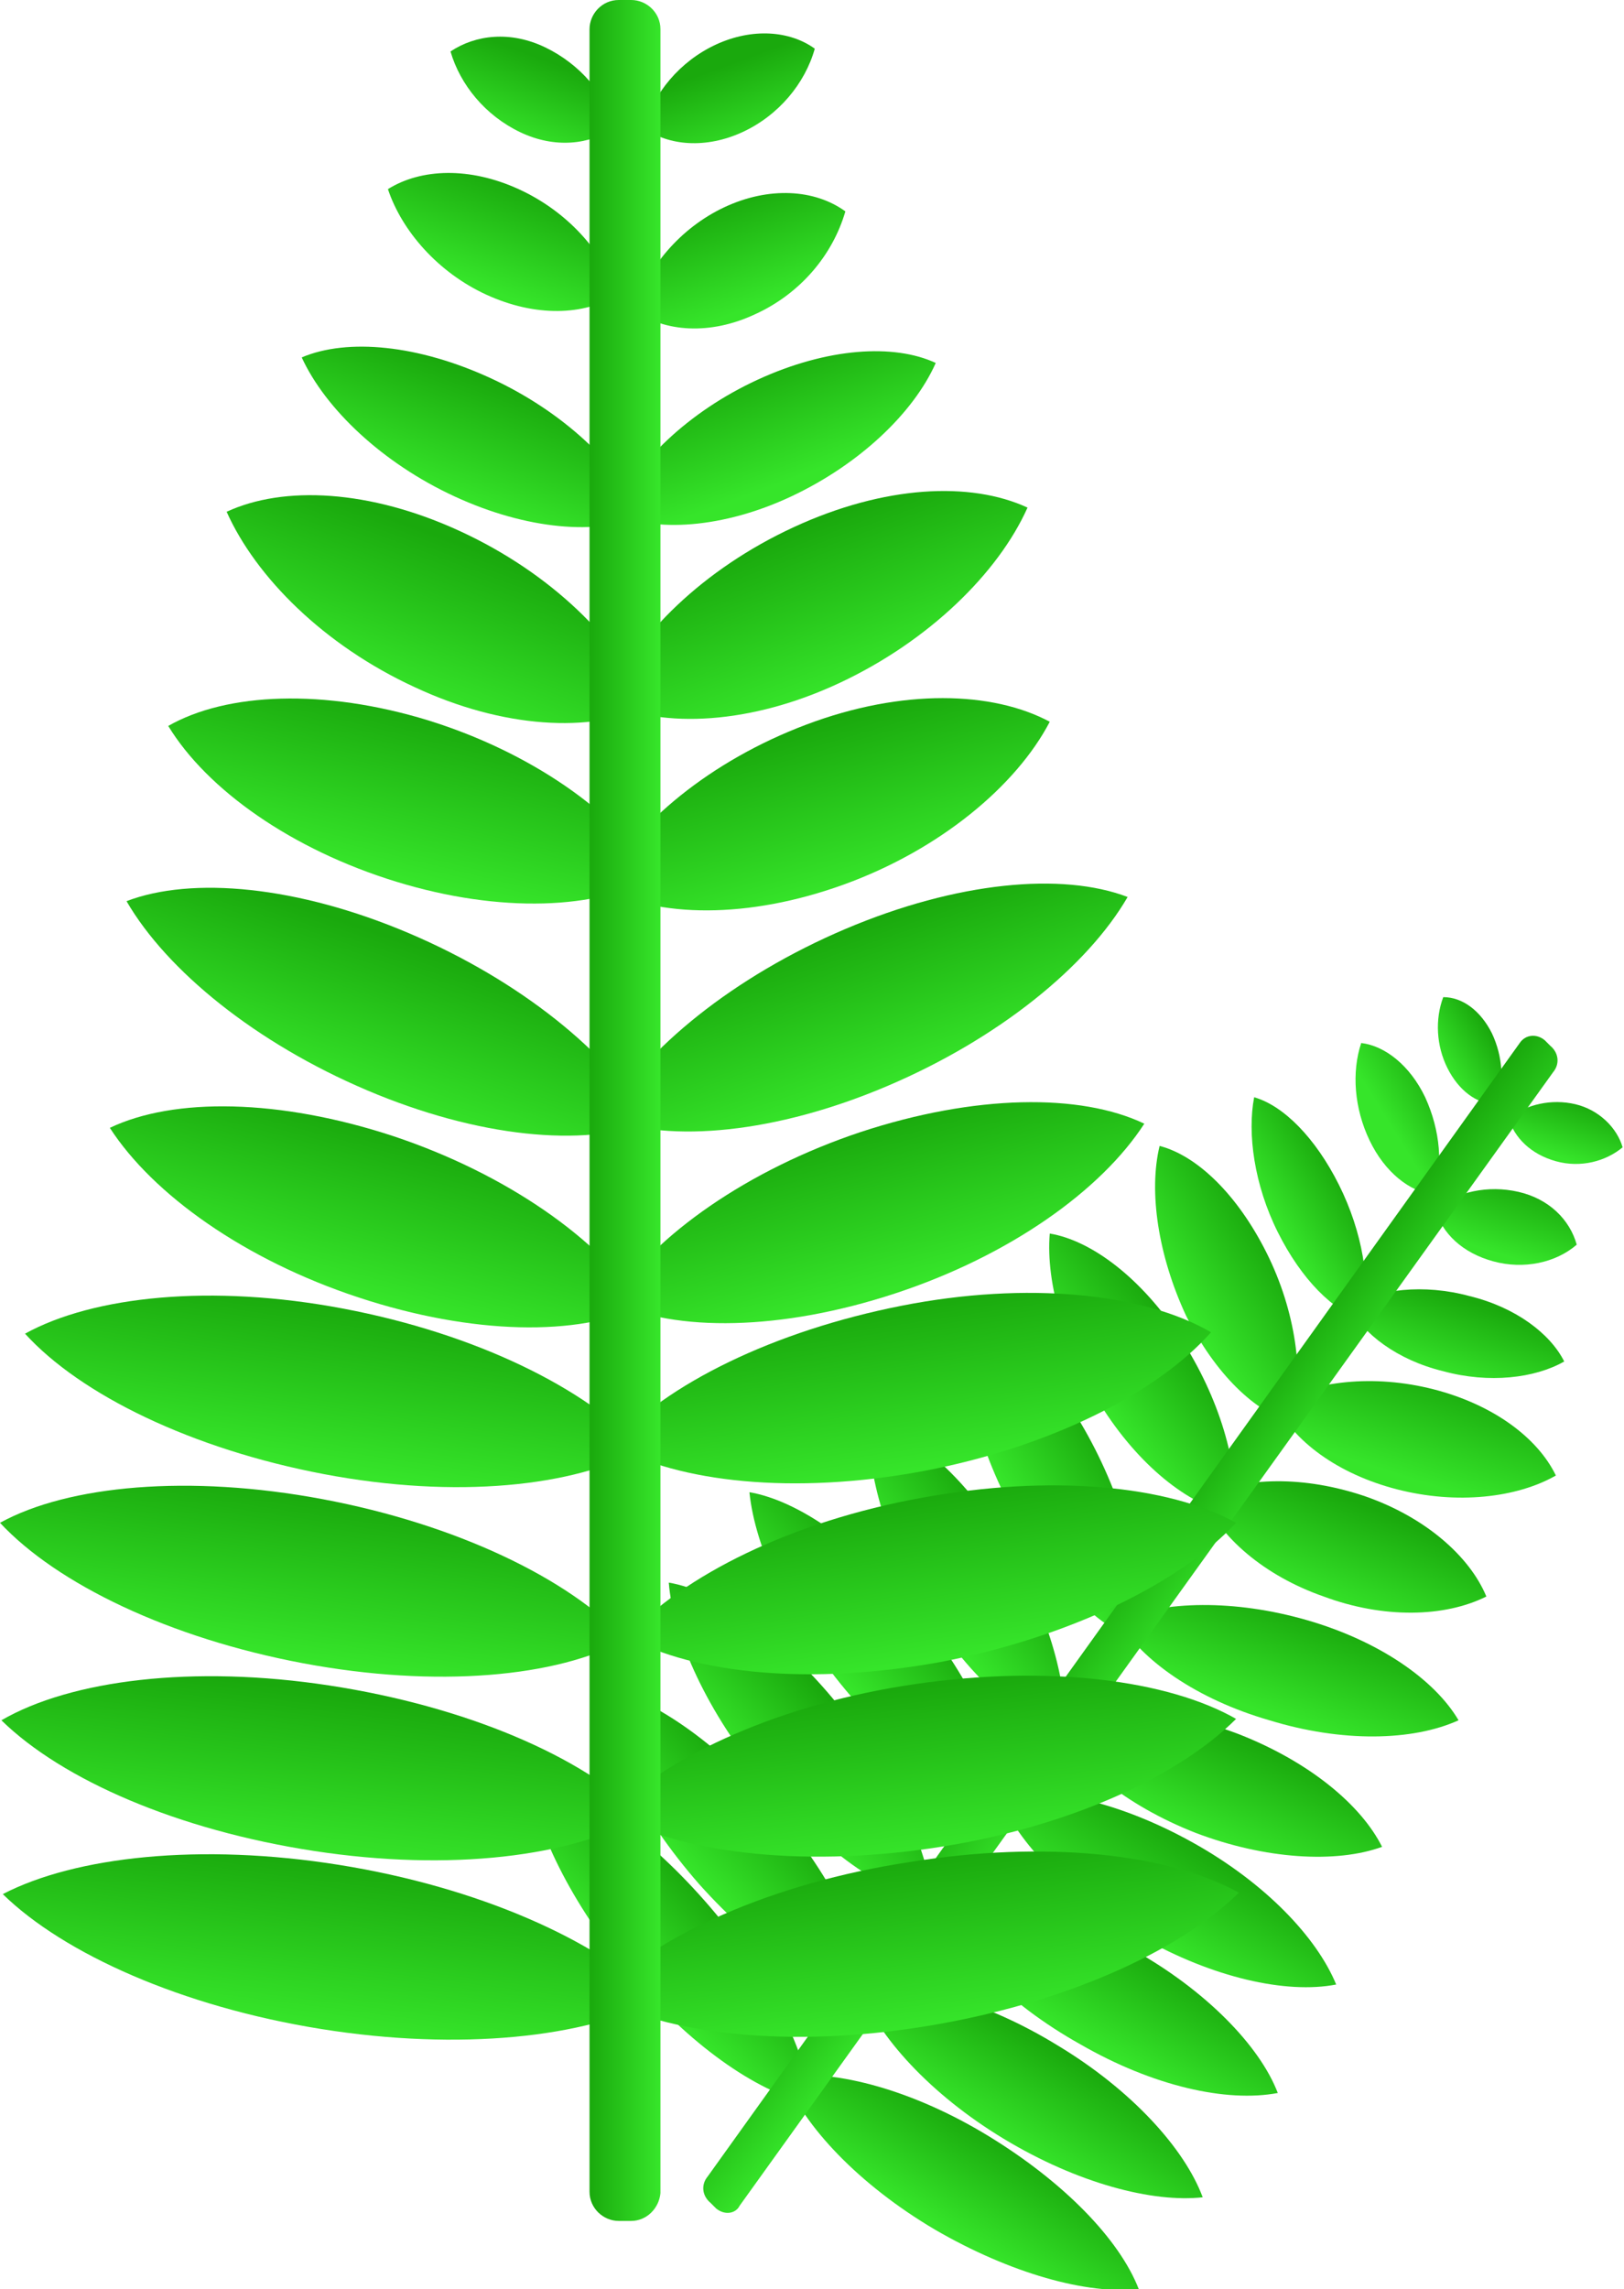 <?xml version="1.0" encoding="utf-8"?>
<!-- Generator: Adobe Illustrator 23.0.4, SVG Export Plug-In . SVG Version: 6.00 Build 0)  -->
<svg version="1.1" id="Layer_1" xmlns="http://www.w3.org/2000/svg" xmlns:xlink="http://www.w3.org/1999/xlink" x="0px" y="0px"
	 viewBox="0 0 116.8 164.6" style="enable-background:new 0 0 116.8 164.6;" xml:space="preserve">
<style type="text/css">
	.st0{fill:url(#SVGID_1_);}
	.st1{fill:url(#SVGID_2_);}
	.st2{fill:url(#SVGID_3_);}
	.st3{fill:url(#SVGID_4_);}
	.st4{fill:url(#SVGID_5_);}
	.st5{fill:url(#SVGID_6_);}
	.st6{fill:url(#SVGID_7_);}
	.st7{fill:url(#SVGID_8_);}
	.st8{fill:url(#SVGID_9_);}
	.st9{fill:url(#SVGID_10_);}
	.st10{fill:url(#SVGID_11_);}
	.st11{fill:url(#SVGID_12_);}
	.st12{fill:url(#SVGID_13_);}
	.st13{fill:url(#SVGID_14_);}
	.st14{fill:url(#SVGID_15_);}
	.st15{fill:url(#SVGID_16_);}
	.st16{fill:url(#SVGID_17_);}
	.st17{fill:url(#SVGID_18_);}
	.st18{fill:url(#SVGID_19_);}
	.st19{fill:url(#SVGID_20_);}
	.st20{fill:url(#SVGID_21_);}
	.st21{fill:url(#SVGID_22_);}
	.st22{fill:url(#SVGID_23_);}
	.st23{fill:url(#SVGID_24_);}
	.st24{fill:url(#SVGID_25_);}
	.st25{fill:url(#SVGID_26_);}
	.st26{fill:url(#SVGID_27_);}
	.st27{fill:url(#SVGID_28_);}
	.st28{fill:url(#SVGID_29_);}
	.st29{fill:url(#SVGID_30_);}
	.st30{fill:url(#SVGID_31_);}
	.st31{fill:url(#SVGID_32_);}
	.st32{fill:url(#SVGID_33_);}
	.st33{fill:url(#SVGID_34_);}
	.st34{fill:url(#SVGID_35_);}
	.st35{fill:url(#SVGID_36_);}
	.st36{fill:url(#SVGID_37_);}
	.st37{fill:url(#SVGID_38_);}
	.st38{fill:url(#SVGID_39_);}
	.st39{fill:url(#SVGID_40_);}
	.st40{fill:url(#SVGID_41_);}
	.st41{fill:url(#SVGID_42_);}
	.st42{fill:url(#SVGID_43_);}
	.st43{fill:url(#SVGID_44_);}
	.st44{fill:url(#SVGID_45_);}
	.st45{fill:url(#SVGID_46_);}
</style>
<g>
	
		<linearGradient id="SVGID_1_" gradientUnits="userSpaceOnUse" x1="-1129.97" y1="1179.704" x2="-1110.552" y2="1179.704" gradientTransform="matrix(-0.203 0.344 -0.48 -0.283 408.613 876.194)">
		<stop  offset="0" style="stop-color:#1AA90D"/>
		<stop  offset="0.999" style="stop-color:#36E52A"/>
	</linearGradient>
	<path class="st0" d="M67.2,160.3c-5.4-3.2-9.4-7.4-10.8-11c3.7-0.5,9.3,1,14.7,4.3s9.4,7.4,10.8,11C78.2,165,72.7,163.5,67.2,160.3
		z"/>
	
		<linearGradient id="SVGID_2_" gradientUnits="userSpaceOnUse" x1="-1144.138" y1="1193.559" x2="-1124.72" y2="1193.559" gradientTransform="matrix(-0.205 0.342 -0.466 -0.28 397.532 872.685)">
		<stop  offset="0" style="stop-color:#1AA90D"/>
		<stop  offset="0.999" style="stop-color:#36E52A"/>
	</linearGradient>
	<path class="st1" d="M72.2,153.8c-5.3-3.2-9.1-7.4-10.4-10.9c3.7-0.5,9.1,1,14.3,4.2c5.3,3.2,9.1,7.4,10.4,10.9
		C82.9,158.4,77.5,157,72.2,153.8z"/>
	
		<linearGradient id="SVGID_3_" gradientUnits="userSpaceOnUse" x1="-1176.129" y1="1145.015" x2="-1156.709" y2="1145.015" gradientTransform="matrix(-0.196 0.348 -0.462 -0.26 380.396 847.069)">
		<stop  offset="0" style="stop-color:#1AA90D"/>
		<stop  offset="0.999" style="stop-color:#36E52A"/>
	</linearGradient>
	<path class="st2" d="M77.7,147c-5.2-2.9-9.1-6.9-10.4-10.3c3.6-0.6,8.9,0.6,14.2,3.5c5.2,2.9,9.1,6.9,10.4,10.3
		C88.2,151.2,82.9,150,77.7,147z"/>
	
		<linearGradient id="SVGID_4_" gradientUnits="userSpaceOnUse" x1="-1195.788" y1="1144.666" x2="-1176.368" y2="1144.666" gradientTransform="matrix(-0.196 0.348 -0.456 -0.256 373.457 841.7)">
		<stop  offset="0" style="stop-color:#1AA90D"/>
		<stop  offset="0.999" style="stop-color:#36E52A"/>
	</linearGradient>
	<path class="st3" d="M82.1,139.3c-5.2-2.9-8.9-6.8-10.3-10.2c3.6-0.7,8.8,0.5,14,3.4c5.2,2.9,8.9,6.8,10.3,10.2
		C92.5,143.4,87.2,142.2,82.1,139.3z"/>
	
		<linearGradient id="SVGID_5_" gradientUnits="userSpaceOnUse" x1="-1249.613" y1="945.096" x2="-1230.164" y2="945.096" gradientTransform="matrix(-0.155 0.368 -0.439 -0.185 309.483 759.193)">
		<stop  offset="0" style="stop-color:#1AA90D"/>
		<stop  offset="0.999" style="stop-color:#36E52A"/>
	</linearGradient>
	<path class="st4" d="M86,131.8c-5.1-2-8.8-5.1-10.3-8.1c3.3-1.2,8.4-0.9,13.4,1c5.1,2,8.8,5.1,10.3,8.1C96.1,134,91,133.7,86,131.8
		z"/>
	
		<linearGradient id="SVGID_6_" gradientUnits="userSpaceOnUse" x1="-1273.643" y1="809.104" x2="-1254.169" y2="809.104" gradientTransform="matrix(-0.132 0.377 -0.449 -0.157 289.939 723.414)">
		<stop  offset="0" style="stop-color:#1AA90D"/>
		<stop  offset="0.999" style="stop-color:#36E52A"/>
	</linearGradient>
	<path class="st5" d="M91.3,123.7c-5.2-1.5-9.2-4.3-10.9-7.2c3.3-1.4,8.4-1.5,13.6,0c5.2,1.5,9.2,4.3,10.9,7.2
		C101.6,125.2,96.5,125.3,91.3,123.7z"/>
	
		<linearGradient id="SVGID_7_" gradientUnits="userSpaceOnUse" x1="-1293.182" y1="887.99" x2="-1273.753" y2="887.99" gradientTransform="matrix(-0.147 0.371 -0.376 -0.148 242.077 719.465)">
		<stop  offset="0" style="stop-color:#1AA90D"/>
		<stop  offset="0.999" style="stop-color:#36E52A"/>
	</linearGradient>
	<path class="st6" d="M95.2,114.8c-4.3-1.5-7.5-4.3-8.7-7.2c3-1.4,7.3-1.5,11.7,0c4.3,1.5,7.5,4.3,8.7,7.2
		C103.9,116.3,99.5,116.4,95.2,114.8z"/>
	
		<linearGradient id="SVGID_8_" gradientUnits="userSpaceOnUse" x1="-1311.847" y1="711.545" x2="-1292.434" y2="711.545" gradientTransform="matrix(-0.121 0.381 -0.368 -0.117 207.016 682.05)">
		<stop  offset="0" style="stop-color:#1AA90D"/>
		<stop  offset="0.999" style="stop-color:#36E52A"/>
	</linearGradient>
	<path class="st7" d="M100.5,107.1c-4.3-1.1-7.5-3.5-8.8-6.2c2.8-1.6,7.1-2.1,11.4-1c4.3,1.1,7.5,3.5,8.8,6.2
		C109.1,107.7,104.8,108.2,100.5,107.1z"/>
	
		<linearGradient id="SVGID_9_" gradientUnits="userSpaceOnUse" x1="-2104.698" y1="678.143" x2="-2085.28" y2="678.143" gradientTransform="matrix(-9.068861e-02 0.286 -0.283 -8.963580e-02 106.631 756.24)">
		<stop  offset="0" style="stop-color:#1AA90D"/>
		<stop  offset="0.999" style="stop-color:#36E52A"/>
	</linearGradient>
	<path class="st8" d="M103.8,98.6c-3.3-0.8-5.8-2.7-6.8-4.7c2.1-1.2,5.4-1.6,8.7-0.7c3.3,0.8,5.8,2.7,6.8,4.7
		C110.4,99.1,107.1,99.5,103.8,98.6z"/>
	
		<linearGradient id="SVGID_10_" gradientUnits="userSpaceOnUse" x1="-2446.468" y1="603.582" x2="-2427.121" y2="603.582" gradientTransform="matrix(-8.229288e-02 0.26 -0.186 -5.887080e-02 19.927 756.612)">
		<stop  offset="0" style="stop-color:#1AA90D"/>
		<stop  offset="0.999" style="stop-color:#36E52A"/>
	</linearGradient>
	<path class="st9" d="M107.4,90.7c-2.2-0.6-3.7-2-4.2-3.8c1.6-1.2,3.8-1.7,6-1.2s3.7,2,4.2,3.8C111.9,90.8,109.6,91.3,107.4,90.7z"
		/>
	
		<linearGradient id="SVGID_11_" gradientUnits="userSpaceOnUse" x1="-3220.166" y1="549.795" x2="-3200.821" y2="549.795" gradientTransform="matrix(-6.746542e-02 0.213 -0.15 -4.757981e-02 -21.407 791.143)">
		<stop  offset="0" style="stop-color:#1AA90D"/>
		<stop  offset="0.999" style="stop-color:#36E52A"/>
	</linearGradient>
	<path class="st10" d="M111.9,83.5c-1.8-0.5-3-1.7-3.4-3.1c1.3-1,3.1-1.4,4.8-1s3,1.7,3.4,3.1C115.5,83.5,113.7,84,111.9,83.5z"/>
	
		<linearGradient id="SVGID_12_" gradientUnits="userSpaceOnUse" x1="-934.157" y1="95.004" x2="-914.573" y2="95.004" gradientTransform="matrix(-0.283 0.282 0.402 0.404 -251.393 361.521)">
		<stop  offset="0" style="stop-color:#1AA90D"/>
		<stop  offset="0.999" style="stop-color:#36E52A"/>
	</linearGradient>
	<path class="st11" d="M45.7,142.4c4.3,5,9.1,8.2,12.7,8.9c-0.5-4.1-3.3-9.6-7.7-14.6s-9.1-8.2-12.7-8.9
		C38.6,131.9,41.4,137.4,45.7,142.4z"/>
	
		<linearGradient id="SVGID_13_" gradientUnits="userSpaceOnUse" x1="-960.456" y1="83.015" x2="-940.901" y2="83.015" gradientTransform="matrix(-0.281 0.284 0.396 0.392 -246.855 369.952)">
		<stop  offset="0" style="stop-color:#1AA90D"/>
		<stop  offset="0.999" style="stop-color:#36E52A"/>
	</linearGradient>
	<path class="st12" d="M50.3,135.5c4.3,4.8,9,7.9,12.6,8.5c-0.5-4-3.3-9.4-7.5-14.3c-4.3-4.8-9-7.9-12.6-8.5
		C43.3,125.2,46,130.6,50.3,135.5z"/>
	
		<linearGradient id="SVGID_14_" gradientUnits="userSpaceOnUse" x1="-948.567" y1="16.023" x2="-929.009" y2="16.023" gradientTransform="matrix(-0.288 0.276 0.377 0.395 -219.39 377.876)">
		<stop  offset="0" style="stop-color:#1AA90D"/>
		<stop  offset="0.999" style="stop-color:#36E52A"/>
	</linearGradient>
	<path class="st13" d="M55,128.1c4.1,4.9,8.6,8.1,12.1,8.7c-0.4-4-2.9-9.4-6.9-14.3s-8.6-8.1-12.1-8.7
		C48.4,117.7,50.9,123.2,55,128.1z"/>
	
		<linearGradient id="SVGID_15_" gradientUnits="userSpaceOnUse" x1="-967.236" y1="-6.581466e-02" x2="-947.691" y2="-6.581466e-02" gradientTransform="matrix(-0.289 0.276 0.372 0.389 -212.967 382.737)">
		<stop  offset="0" style="stop-color:#1AA90D"/>
		<stop  offset="0.999" style="stop-color:#36E52A"/>
	</linearGradient>
	<path class="st14" d="M60.8,121.5c4,4.8,8.5,8,11.9,8.6c-0.4-4-2.8-9.3-6.8-14.2s-8.5-8-12-8.6C54.3,111.3,56.8,116.7,60.8,121.5z"
		/>
	
		<linearGradient id="SVGID_16_" gradientUnits="userSpaceOnUse" x1="-848.016" y1="-323.218" x2="-828.607" y2="-323.218" gradientTransform="matrix(-0.318 0.242 0.288 0.379 -103.666 438.419)">
		<stop  offset="0" style="stop-color:#1AA90D"/>
		<stop  offset="0.999" style="stop-color:#36E52A"/>
	</linearGradient>
	<path class="st15" d="M66.8,115.9c3,4.8,6.7,8,9.8,8.8c0.2-3.8-1.3-9-4.3-13.8c-3-4.8-6.7-8-9.8-8.8
		C62.3,105.9,63.8,111.1,66.8,115.9z"/>
	
		<linearGradient id="SVGID_17_" gradientUnits="userSpaceOnUse" x1="-776.075" y1="-436.666" x2="-756.71" y2="-436.666" gradientTransform="matrix(-0.333 0.221 0.263 0.397 -64.16 448.488)">
		<stop  offset="0" style="stop-color:#1AA90D"/>
		<stop  offset="0.999" style="stop-color:#36E52A"/>
	</linearGradient>
	<path class="st16" d="M72.7,108.4c2.7,5.1,6.2,8.6,9.2,9.6c0.5-3.8-0.7-9.2-3.4-14.3c-2.7-5.1-6.2-8.6-9.2-9.6
		C68.9,97.9,70,103.3,72.7,108.4z"/>
	
		<linearGradient id="SVGID_18_" gradientUnits="userSpaceOnUse" x1="-897.954" y1="-407.697" x2="-878.642" y2="-407.697" gradientTransform="matrix(-0.313 0.248 0.27 0.34 -85.516 457.886)">
		<stop  offset="0" style="stop-color:#1AA90D"/>
		<stop  offset="0.999" style="stop-color:#36E52A"/>
	</linearGradient>
	<path class="st17" d="M79.4,101.4c2.8,4.3,6.4,7,9.4,7.5c0.3-3.6-1.1-8.4-3.9-12.7s-6.4-7-9.4-7.5C75.2,92.3,76.6,97.1,79.4,101.4z
		"/>
	
		<linearGradient id="SVGID_19_" gradientUnits="userSpaceOnUse" x1="-769.442" y1="-799.18" x2="-750.419" y2="-799.18" gradientTransform="matrix(-0.339 0.211 0.204 0.328 -5.883 514.809)">
		<stop  offset="0" style="stop-color:#1AA90D"/>
		<stop  offset="0.999" style="stop-color:#36E52A"/>
	</linearGradient>
	<path class="st18" d="M85.3,94.6c2.1,4.2,5,7,7.7,7.7c0.8-3.4,0.2-8-1.9-12.2c-2.1-4.2-5-7-7.7-7.7C82.6,85.7,83.3,90.3,85.3,94.6z
		"/>
	
		<linearGradient id="SVGID_20_" gradientUnits="userSpaceOnUse" x1="-1352.818" y1="-1175.072" x2="-1333.724" y2="-1175.072" gradientTransform="matrix(-0.259 0.161 0.165 0.265 -59.415 614.609)">
		<stop  offset="0" style="stop-color:#1AA90D"/>
		<stop  offset="0.999" style="stop-color:#36E52A"/>
	</linearGradient>
	<path class="st19" d="M91.9,88.6c1.7,3.4,4,5.7,6.1,6.3c0.6-2.6,0-6.3-1.7-9.7c-1.7-3.4-4-5.7-6.1-6.3
		C89.7,81.5,90.2,85.2,91.9,88.6z"/>
	
		<linearGradient id="SVGID_21_" gradientUnits="userSpaceOnUse" x1="-1672.684" y1="-2091.503" x2="-1653.879" y2="-2091.503" gradientTransform="matrix(-0.231 0.144 0.111 0.179 -49.932 693.41)">
		<stop  offset="0" style="stop-color:#1AA90D"/>
		<stop  offset="0.999" style="stop-color:#36E52A"/>
	</linearGradient>
	<path class="st20" d="M98.5,82c1.1,2.3,2.9,3.7,4.6,3.9c0.7-2,0.5-4.6-0.6-7c-1.1-2.3-2.9-3.7-4.6-3.9C97.2,77.1,97.4,79.7,98.5,82
		z"/>
	
		<linearGradient id="SVGID_22_" gradientUnits="userSpaceOnUse" x1="-2358.737" y1="-3230.229" x2="-2340.016" y2="-3230.229" gradientTransform="matrix(-0.185 0.115 7.924538e-02 0.127 -72.473 756.916)">
		<stop  offset="0" style="stop-color:#1AA90D"/>
		<stop  offset="0.999" style="stop-color:#36E52A"/>
	</linearGradient>
	<path class="st21" d="M104.1,76.8c0.8,1.6,2.1,2.6,3.5,2.6c0.6-1.5,0.5-3.4-0.3-5.1c-0.8-1.6-2.1-2.6-3.5-2.6
		C103.2,73.3,103.3,75.2,104.1,76.8z"/>
	
		<linearGradient id="SVGID_23_" gradientUnits="userSpaceOnUse" x1="-536.162" y1="138.66" x2="-529.172" y2="138.66" gradientTransform="matrix(0.79 0.613 -0.613 0.79 587.086 333.97)">
		<stop  offset="0" style="stop-color:#1AA90D"/>
		<stop  offset="0.999" style="stop-color:#36E52A"/>
	</linearGradient>
	<path class="st22" d="M51.5,158.8l-0.4-0.4c-0.6-0.5-0.7-1.3-0.2-1.9L109.3,75c0.4-0.6,1.2-0.7,1.8-0.2l0.4,0.4
		c0.6,0.5,0.7,1.3,0.2,1.9l-58.5,81.5C52.9,159.2,52.1,159.3,51.5,158.8z"/>
</g>
<g>
	
		<linearGradient id="SVGID_24_" gradientUnits="userSpaceOnUse" x1="-1043.929" y1="132.709" x2="-1013.894" y2="132.709" gradientTransform="matrix(5.072515e-02 0.396 -0.553 7.085267e-02 191.557 537.74)">
		<stop  offset="0" style="stop-color:#1AA90D"/>
		<stop  offset="0.999" style="stop-color:#36E52A"/>
	</linearGradient>
	<path class="st23" d="M66.6,145.7c-9.8,1.6-18.7,0.6-23.7-2.2c4.3-4.3,12.6-8.1,22.5-9.6c9.8-1.6,18.7-0.6,23.7,2.2
		C84.7,140.4,76.4,144.1,66.6,145.7z"/>
	
		<linearGradient id="SVGID_25_" gradientUnits="userSpaceOnUse" x1="-1080.919" y1="117.635" x2="-1050.898" y2="117.635" gradientTransform="matrix(4.758354e-02 0.396 -0.54 6.481973e-02 180.653 541.764)">
		<stop  offset="0" style="stop-color:#1AA90D"/>
		<stop  offset="0.999" style="stop-color:#36E52A"/>
	</linearGradient>
	<path class="st24" d="M67,132.9c-9.6,1.4-18.2,0.3-23.1-2.5c4.2-4.2,12.3-7.9,21.9-9.3s18.2-0.3,23.1,2.5
		C84.7,127.8,76.6,131.5,67,132.9z"/>
	
		<linearGradient id="SVGID_26_" gradientUnits="userSpaceOnUse" x1="-1083.168" y1="41.2" x2="-1053.133" y2="41.2" gradientTransform="matrix(5.876933e-02 0.395 -0.524 7.806548e-02 151.408 532.039)">
		<stop  offset="0" style="stop-color:#1AA90D"/>
		<stop  offset="0.999" style="stop-color:#36E52A"/>
	</linearGradient>
	<path class="st25" d="M67.7,119.5c-9.3,1.7-17.7,0.9-22.6-1.8c4-4.4,11.8-8.3,21.2-10c9.3-1.7,17.7-0.9,22.6,1.8
		C84.9,113.8,77,117.7,67.7,119.5z"/>
	
		<linearGradient id="SVGID_27_" gradientUnits="userSpaceOnUse" x1="-1114.285" y1="23.814" x2="-1084.256" y2="23.814" gradientTransform="matrix(5.891196e-02 0.395 -0.517 7.713243e-02 142.635 532.054)">
		<stop  offset="0" style="stop-color:#1AA90D"/>
		<stop  offset="0.999" style="stop-color:#36E52A"/>
	</linearGradient>
	<path class="st26" d="M66.3,105.8c-9.2,1.7-17.5,0.8-22.3-1.9c3.9-4.4,11.7-8.2,20.8-10s17.5-0.9,22.3,1.9
		C83.2,100.2,75.4,104.1,66.3,105.8z"/>
	
		<linearGradient id="SVGID_28_" gradientUnits="userSpaceOnUse" x1="-1015.03" y1="-270.692" x2="-985.006" y2="-270.692" gradientTransform="matrix(0.103 0.386 -0.46 0.123 41.504 506.117)">
		<stop  offset="0" style="stop-color:#1AA90D"/>
		<stop  offset="0.999" style="stop-color:#36E52A"/>
	</linearGradient>
	<path class="st27" d="M64.4,93c-8.2,2.7-15.8,2.8-20.4,0.6c3.1-4.8,9.8-9.5,17.9-12.2c8.2-2.7,15.8-2.8,20.4-0.6
		C79.2,85.6,72.6,90.3,64.4,93z"/>
	
		<linearGradient id="SVGID_29_" gradientUnits="userSpaceOnUse" x1="-959.843" y1="-395.037" x2="-929.816" y2="-395.037" gradientTransform="matrix(0.127 0.378 -0.451 0.152 4.125 489.843)">
		<stop  offset="0" style="stop-color:#1AA90D"/>
		<stop  offset="0.999" style="stop-color:#36E52A"/>
	</linearGradient>
	<path class="st28" d="M63.8,78.1c-8,3.4-15.6,4.1-20.3,2.3c2.9-5,9.3-10.2,17.3-13.6c8-3.4,15.6-4.1,20.3-2.3
		C78.2,69.5,71.8,74.7,63.8,78.1z"/>
	
		<linearGradient id="SVGID_30_" gradientUnits="userSpaceOnUse" x1="-1049.867" y1="-545.085" x2="-1019.988" y2="-545.085" gradientTransform="matrix(0.112 0.383 -0.388 0.113 -36.102 516.075)">
		<stop  offset="0" style="stop-color:#1AA90D"/>
		<stop  offset="0.999" style="stop-color:#36E52A"/>
	</linearGradient>
	<path class="st29" d="M60.7,63.6c-6.9,2.5-13.4,2.4-17.5,0.2c2.5-4.6,7.9-9.1,14.8-11.7s13.4-2.4,17.5-0.2
		C73.1,56.5,67.6,61.1,60.7,63.6z"/>
	
		<linearGradient id="SVGID_31_" gradientUnits="userSpaceOnUse" x1="-980.77" y1="-768.976" x2="-951.011" y2="-768.976" gradientTransform="matrix(0.138 0.374 -0.363 0.134 -86.741 508.024)">
		<stop  offset="0" style="stop-color:#1AA90D"/>
		<stop  offset="0.999" style="stop-color:#36E52A"/>
	</linearGradient>
	<path class="st30" d="M60.4,49.1c-6.4,3-12.7,3.3-16.8,1.4c2.1-4.8,7-9.6,13.5-12.6s12.7-3.3,16.8-1.4
		C71.8,41.2,66.8,46.1,60.4,49.1z"/>
	
		<linearGradient id="SVGID_32_" gradientUnits="userSpaceOnUse" x1="-1676.856" y1="-1252.977" x2="-1647.076" y2="-1252.977" gradientTransform="matrix(0.104 0.282 -0.278 0.103 -120.534 628.188)">
		<stop  offset="0" style="stop-color:#1AA90D"/>
		<stop  offset="0.999" style="stop-color:#36E52A"/>
	</linearGradient>
	<path class="st31" d="M56.9,35.7c-4.9,2.3-9.8,2.6-12.8,1.2c1.6-3.6,5.4-7.3,10.4-9.6s9.8-2.6,12.8-1.2
		C65.7,29.7,61.8,33.4,56.9,35.7z"/>
	
		<linearGradient id="SVGID_33_" gradientUnits="userSpaceOnUse" x1="-1990.328" y1="-2341.794" x2="-1960.802" y2="-2341.794" gradientTransform="matrix(9.425733e-02 0.256 -0.183 6.743015e-02 -188.792 681.654)">
		<stop  offset="0" style="stop-color:#1AA90D"/>
		<stop  offset="0.999" style="stop-color:#36E52A"/>
	</linearGradient>
	<path class="st32" d="M54.3,22.6c-3.2,1.5-6.5,1.3-8.7-0.3c0.9-3,3.3-5.9,6.5-7.4c3.2-1.5,6.5-1.3,8.7,0.3
		C59.9,18.3,57.6,21.1,54.3,22.6z"/>
	
		<linearGradient id="SVGID_34_" gradientUnits="userSpaceOnUse" x1="-2681.048" y1="-3104.483" x2="-2651.53" y2="-3104.483" gradientTransform="matrix(7.727411e-02 0.209 -0.148 5.449754e-02 -200.263 734.278)">
		<stop  offset="0" style="stop-color:#1AA90D"/>
		<stop  offset="0.999" style="stop-color:#36E52A"/>
	</linearGradient>
	<path class="st33" d="M53.4,9.5c-2.6,1.2-5.3,1-7.1-0.3c0.7-2.5,2.6-4.8,5.2-6c2.6-1.2,5.3-1,7.1,0.3C57.9,6,56,8.3,53.4,9.5z"/>
	
		<linearGradient id="SVGID_35_" gradientUnits="userSpaceOnUse" x1="-1212.05" y1="1077.217" x2="-1182.008" y2="1077.217" gradientTransform="matrix(-5.072516e-02 0.396 0.565 7.235964e-02 -645.397 535.973)">
		<stop  offset="0" style="stop-color:#1AA90D"/>
		<stop  offset="0.999" style="stop-color:#36E52A"/>
	</linearGradient>
	<path class="st34" d="M23.1,145.9c10,1.6,19,0.6,24.2-2.1c-4.4-4.3-12.9-8.1-22.9-9.7c-10-1.6-19-0.6-24.2,2.1
		C4.6,140.5,13.1,144.3,23.1,145.9z"/>
	
		<linearGradient id="SVGID_36_" gradientUnits="userSpaceOnUse" x1="-1238.586" y1="1087.794" x2="-1208.558" y2="1087.794" gradientTransform="matrix(-4.758355e-02 0.396 0.553 6.640494e-02 -636.643 539.85)">
		<stop  offset="0" style="stop-color:#1AA90D"/>
		<stop  offset="0.999" style="stop-color:#36E52A"/>
	</linearGradient>
	<path class="st35" d="M22.6,133.1c9.8,1.5,18.6,0.4,23.6-2.5c-4.3-4.3-12.7-7.9-22.5-9.4c-9.8-1.5-18.6-0.4-23.6,2.5
		C4.5,128,12.8,131.6,22.6,133.1z"/>
	
		<linearGradient id="SVGID_37_" gradientUnits="userSpaceOnUse" x1="-1278.085" y1="1034.259" x2="-1248.039" y2="1034.259" gradientTransform="matrix(-5.876933e-02 0.395 0.54 8.036357e-02 -610.089 529.266)">
		<stop  offset="0" style="stop-color:#1AA90D"/>
		<stop  offset="0.999" style="stop-color:#36E52A"/>
	</linearGradient>
	<path class="st36" d="M21.8,119.6c9.6,1.8,18.3,1,23.2-1.7c-4.1-4.4-12.2-8.3-21.8-10.1c-9.6-1.8-18.3-1-23.2,1.7
		C4.1,113.9,12.2,117.8,21.8,119.6z"/>
	
		<linearGradient id="SVGID_38_" gradientUnits="userSpaceOnUse" x1="-1309.678" y1="1032.21" x2="-1279.637" y2="1032.21" gradientTransform="matrix(-5.891197e-02 0.395 0.533 7.947323e-02 -602.035 529.166)">
		<stop  offset="0" style="stop-color:#1AA90D"/>
		<stop  offset="0.999" style="stop-color:#36E52A"/>
	</linearGradient>
	<path class="st37" d="M23.3,106c9.5,1.8,18,0.9,22.9-1.8c-4.1-4.4-12-8.3-21.5-10.1s-18-0.9-22.9,1.8
		C5.8,100.3,13.8,104.2,23.3,106z"/>
	
		<linearGradient id="SVGID_39_" gradientUnits="userSpaceOnUse" x1="-1356.627" y1="805.635" x2="-1326.602" y2="805.635" gradientTransform="matrix(-0.103 0.386 0.46 0.123 -481.552 506.117)">
		<stop  offset="0" style="stop-color:#1AA90D"/>
		<stop  offset="0.999" style="stop-color:#36E52A"/>
	</linearGradient>
	<path class="st38" d="M25.8,93.3c8.2,2.7,15.8,2.8,20.4,0.6c-3.1-4.8-9.8-9.5-17.9-12.2c-8.2-2.7-15.8-2.8-20.4-0.6
		C11,85.9,17.6,90.6,25.8,93.3z"/>
	
		<linearGradient id="SVGID_40_" gradientUnits="userSpaceOnUse" x1="-1382.276" y1="660.928" x2="-1352.248" y2="660.928" gradientTransform="matrix(-0.127 0.378 0.451 0.152 -444.173 489.843)">
		<stop  offset="0" style="stop-color:#1AA90D"/>
		<stop  offset="0.999" style="stop-color:#36E52A"/>
	</linearGradient>
	<path class="st39" d="M26.4,78.4c8,3.4,15.6,4.1,20.3,2.3c-2.9-5-9.3-10.2-17.3-13.6c-8-3.4-15.6-4.1-20.3-2.3
		C12,69.8,18.4,75,26.4,78.4z"/>
	
		<linearGradient id="SVGID_41_" gradientUnits="userSpaceOnUse" x1="-1405.13" y1="837.786" x2="-1375.175" y2="837.786" gradientTransform="matrix(-9.470461e-02 0.388 0.422 0.103 -455.278 510.363)">
		<stop  offset="0" style="stop-color:#1AA90D"/>
		<stop  offset="0.999" style="stop-color:#36E52A"/>
	</linearGradient>
	<path class="st40" d="M28.5,63.4c7.5,2.3,14.5,2,18.7-0.4c-2.9-4.6-9-8.9-16.4-11.2c-7.5-2.3-14.5-2-18.7,0.4
		C14.9,56.8,21,61.1,28.5,63.4z"/>
	
		<linearGradient id="SVGID_42_" gradientUnits="userSpaceOnUse" x1="-1439.701" y1="529.952" x2="-1409.942" y2="529.952" gradientTransform="matrix(-0.138 0.374 0.362 0.134 -357.469 506.489)">
		<stop  offset="0" style="stop-color:#1AA90D"/>
		<stop  offset="0.999" style="stop-color:#36E52A"/>
	</linearGradient>
	<path class="st41" d="M29.8,49.4c6.4,3,12.7,3.3,16.8,1.4c-2.1-4.8-7-9.6-13.5-12.6s-12.7-3.3-16.8-1.4
		C18.4,41.5,23.3,46.4,29.8,49.4z"/>
	
		<linearGradient id="SVGID_43_" gradientUnits="userSpaceOnUse" x1="-2244.016" y1="469.368" x2="-2214.197" y2="469.368" gradientTransform="matrix(-0.105 0.286 0.293 0.108 -338.548 618.148)">
		<stop  offset="0" style="stop-color:#1AA90D"/>
		<stop  offset="0.999" style="stop-color:#36E52A"/>
	</linearGradient>
	<path class="st42" d="M32.7,35.7c5.2,2.4,10.3,2.8,13.5,1.4c-1.7-3.7-5.7-7.5-10.9-9.9S25,24.3,21.7,25.7
		C23.4,29.4,27.5,33.3,32.7,35.7z"/>
	
		<linearGradient id="SVGID_44_" gradientUnits="userSpaceOnUse" x1="-2690.805" y1="340.825" x2="-2661.23" y2="340.825" gradientTransform="matrix(-9.399108e-02 0.255 0.198 7.289754e-02 -282.731 674.574)">
		<stop  offset="0" style="stop-color:#1AA90D"/>
		<stop  offset="0.999" style="stop-color:#36E52A"/>
	</linearGradient>
	<path class="st43" d="M35,21.2c3.5,1.6,7,1.5,9.4,0c-1-3.1-3.6-6-7.1-7.6s-7-1.5-9.4,0C28.9,16.6,31.5,19.6,35,21.2z"/>
	
		<linearGradient id="SVGID_45_" gradientUnits="userSpaceOnUse" x1="-3646.388" y1="187.247" x2="-3616.884" y2="187.247" gradientTransform="matrix(-7.533459e-02 0.204 0.141 5.184329e-02 -261.589 738.561)">
		<stop  offset="0" style="stop-color:#1AA90D"/>
		<stop  offset="0.999" style="stop-color:#36E52A"/>
	</linearGradient>
	<path class="st44" d="M37.4,9.5c2.5,1.2,5,0.9,6.8-0.3c-0.6-2.4-2.5-4.6-5-5.8c-2.5-1.2-5-0.9-6.8,0.3C33.1,6.1,34.9,8.3,37.4,9.5z
		"/>
	<linearGradient id="SVGID_46_" gradientUnits="userSpaceOnUse" x1="42.431" y1="79.858" x2="47.417" y2="79.858">
		<stop  offset="0" style="stop-color:#1AA90D"/>
		<stop  offset="0.999" style="stop-color:#36E52A"/>
	</linearGradient>
	<path class="st45" d="M45.4,159.7h-0.9c-1.1,0-2.1-0.9-2.1-2.1V2.1c0-1.1,0.9-2.1,2.1-2.1l0.9,0c1.1,0,2.1,0.9,2.1,2.1v155.6
		C47.4,158.8,46.5,159.7,45.4,159.7z"/>
</g>
</svg>

